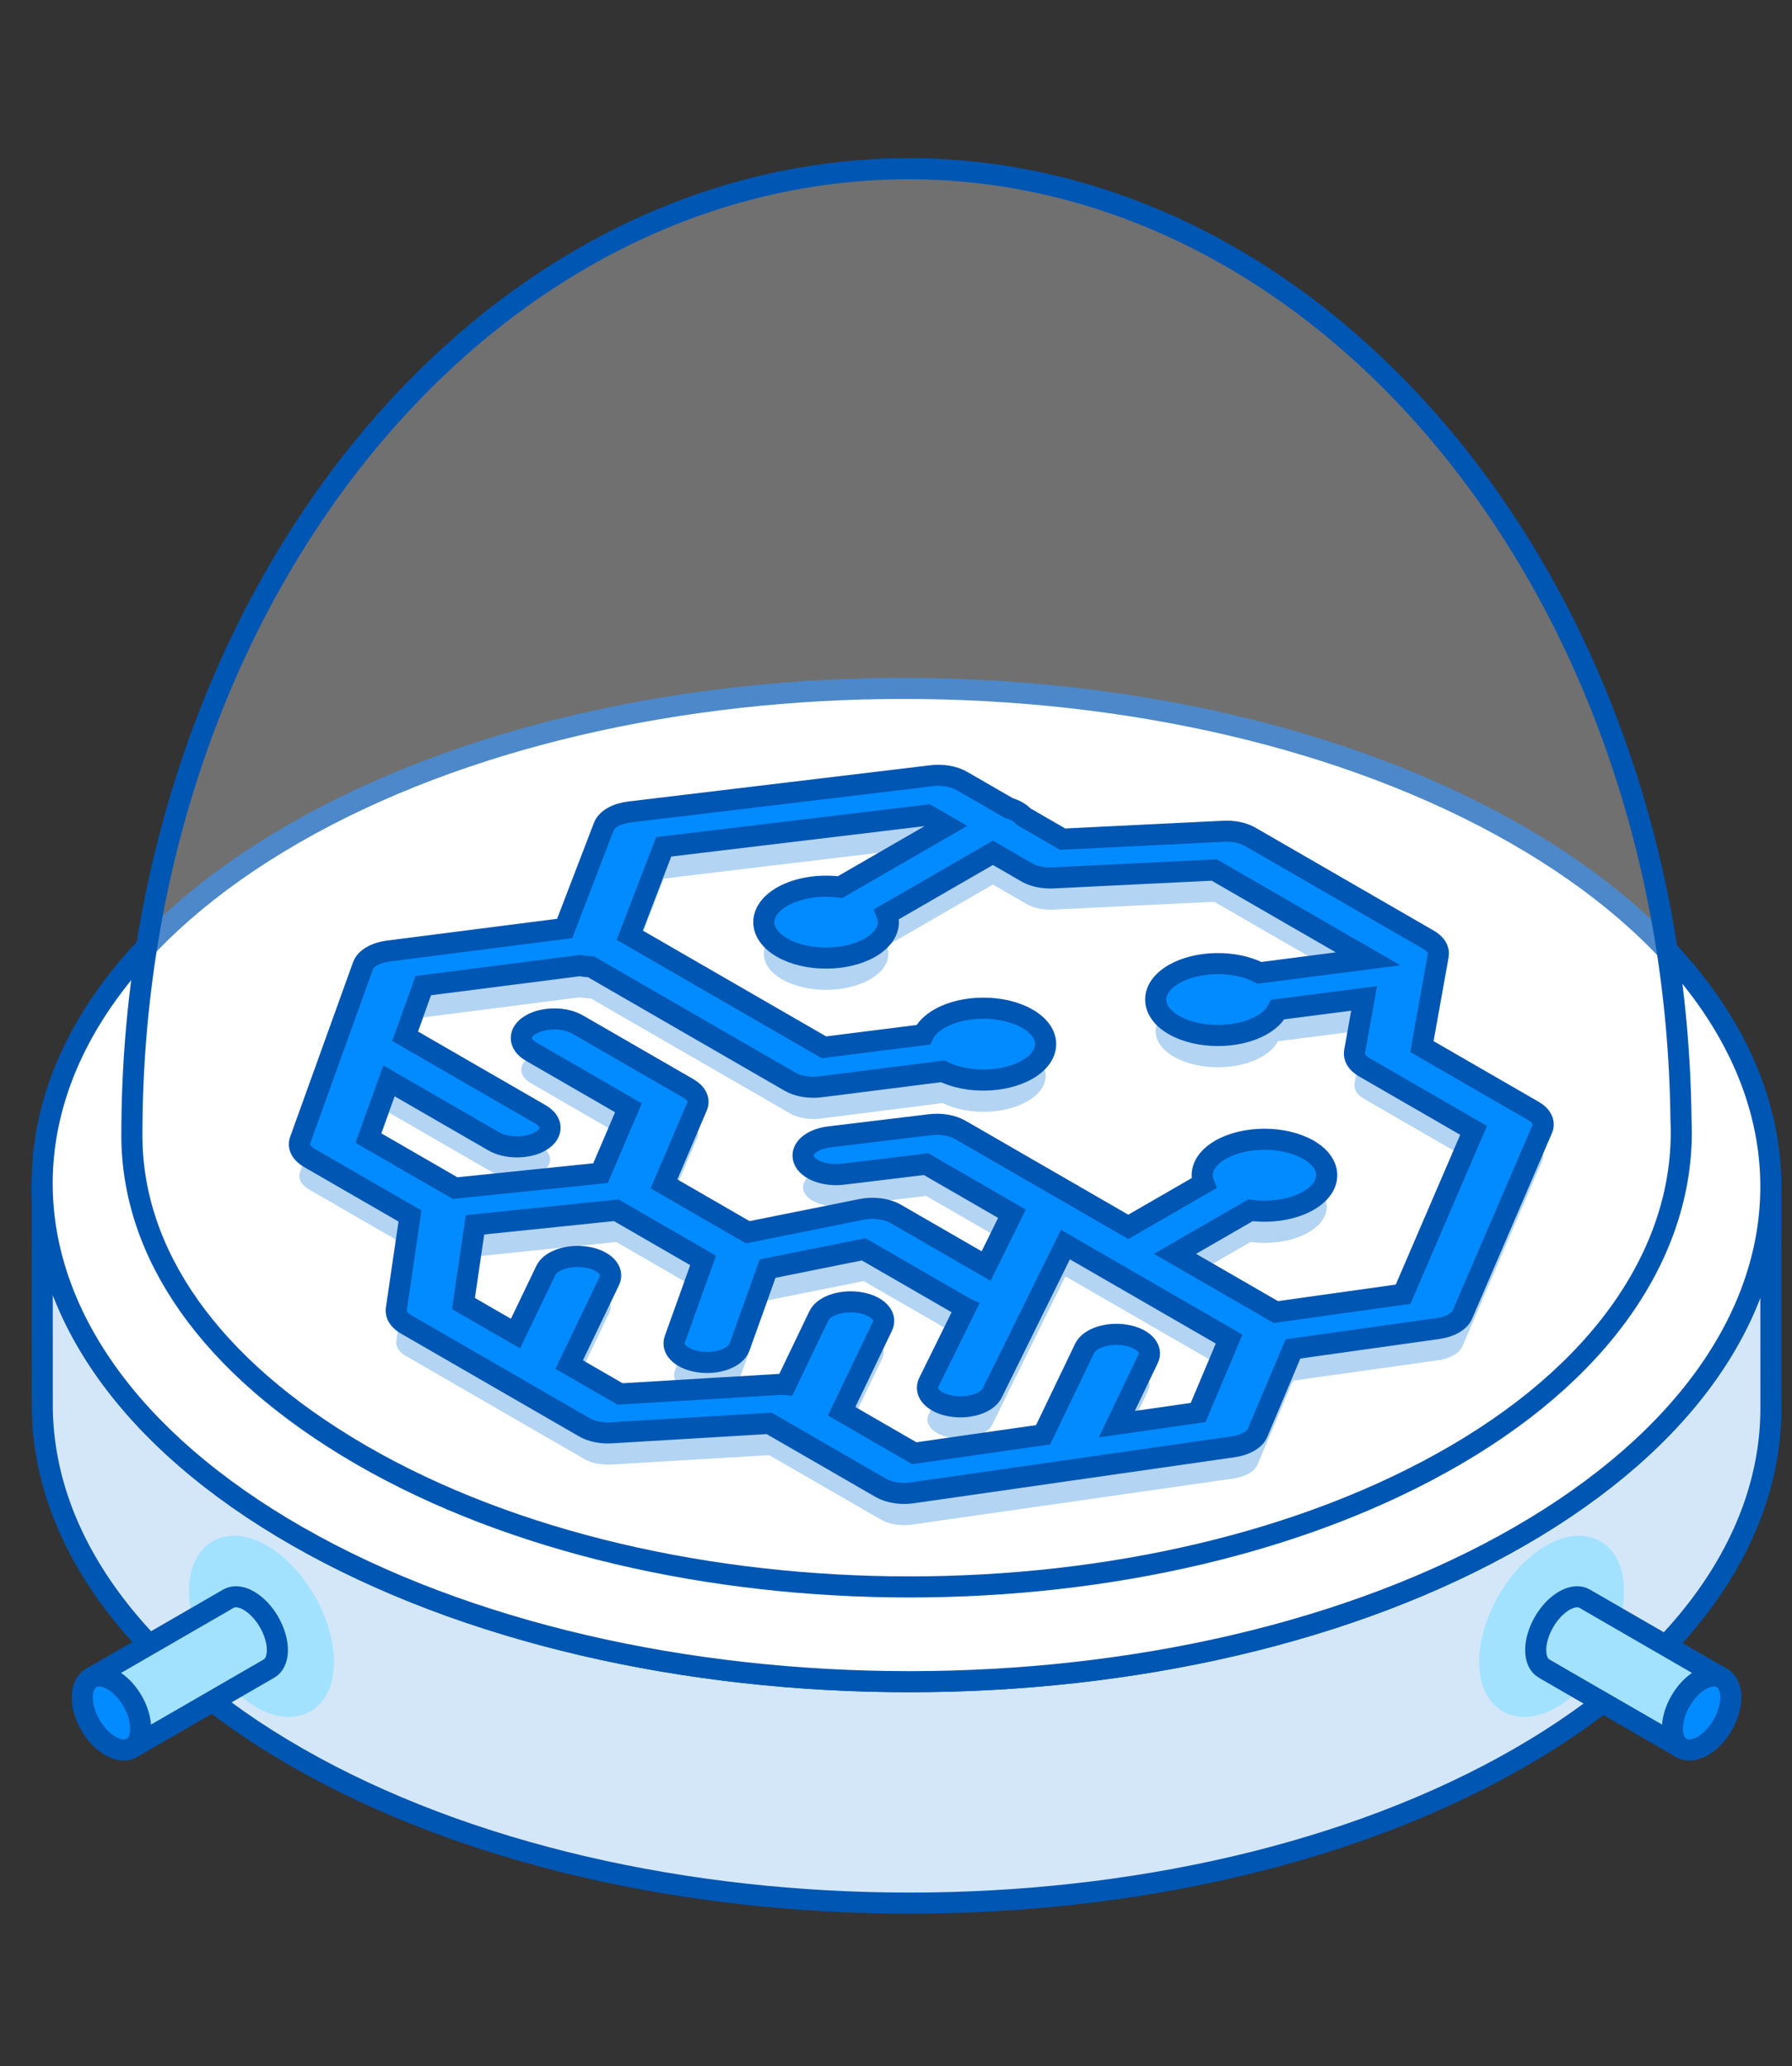 <svg width="85" height="98" viewBox="0 0 85 98" fill="none" xmlns="http://www.w3.org/2000/svg">
    <rect x="0" y="0" width="85" height="98" fill="#333333" stroke="none"/>
    <path
        d="M83.997 56.321L84 66.826C83.984 72.815 80.016 78.794 72.088 83.363C56.121 92.564 30.172 92.562 14.108 83.363C6.025 78.734 1.987 72.659 2.005 66.592L2.002 56.09C1.984 62.157 6.02 68.232 14.103 72.861C30.166 82.06 56.124 82.06 72.083 72.861C80.011 68.292 83.969 62.31 83.997 56.321Z"
        fill="#D4E7F8" stroke="#0056B3" stroke-miterlimit="10" stroke-linejoin="round" />
    <path
        d="M71.894 39.55C87.958 48.748 88.041 63.663 72.082 72.862C56.124 82.06 30.166 82.06 14.103 72.862C-1.961 63.663 -2.044 48.751 13.914 39.55C29.873 30.349 55.831 30.351 71.894 39.55Z"
        fill="white" stroke="#0056B3" />
    <path
        d="M9.467 75.45C9.467 73.573 10.785 72.802 12.405 73.732C14.024 74.662 15.342 76.943 15.342 78.82C15.342 80.697 14.024 81.468 12.404 80.538C10.784 79.609 9.467 77.327 9.467 75.45Z"
        fill="#A3E2FF" stroke="#A3E2FF" />
    <path
        d="M6.253 82.898L12.759 79.139C13.004 78.997 13.155 78.695 13.157 78.266C13.16 77.403 12.553 76.352 11.802 75.919C11.424 75.701 11.081 75.681 10.833 75.825L4.328 79.585C4.576 79.442 4.918 79.461 5.296 79.679C6.048 80.112 6.655 81.162 6.651 82.025C6.65 82.454 6.499 82.756 6.253 82.898Z"
        fill="#A3E2FF" stroke="#0056B3" stroke-linejoin="round" />
    <path
        d="M6.25 82.903C5.701 83.222 4.824 82.739 4.292 81.823C3.76 80.908 3.774 79.907 4.323 79.587C4.873 79.268 5.749 79.752 6.281 80.667C6.813 81.583 6.799 82.584 6.25 82.903Z"
        fill="#018BFF" stroke="#0056B3" stroke-linejoin="round" />
    <path
        d="M76.532 75.45C76.532 73.573 75.214 72.802 73.595 73.732C71.975 74.662 70.657 76.943 70.657 78.82C70.657 80.697 71.976 81.468 73.595 80.538C75.215 79.609 76.532 77.327 76.532 75.45Z"
        fill="#A3E2FF" stroke="#A3E2FF" />
    <path
        d="M79.746 82.898L73.241 79.139C72.996 78.997 72.844 78.695 72.843 78.266C72.84 77.403 73.446 76.352 74.198 75.919C74.576 75.701 74.919 75.681 75.166 75.825L81.672 79.585C81.424 79.442 81.081 79.461 80.703 79.679C79.951 80.112 79.345 81.162 79.348 82.025C79.35 82.454 79.501 82.756 79.746 82.898Z"
        fill="#A3E2FF" stroke="#0056B3" stroke-linejoin="round" />
    <path
        d="M79.75 82.903C80.299 83.222 81.176 82.739 81.708 81.823C82.24 80.908 82.226 79.907 81.676 79.587C81.127 79.268 80.25 79.752 79.718 80.667C79.186 81.583 79.2 82.584 79.75 82.903Z"
        fill="#018BFF" stroke="#0056B3" stroke-linejoin="round" />
    <path
        d="M6.255 53.848C6.255 59.417 9.877 64.792 17.122 69.001C31.546 77.355 54.766 77.355 69.061 69.001C76.499 64.662 79.992 58.834 79.734 53.136C79.475 28.14 63.046 8 43.059 8C22.749 8.065 6.255 28.528 6.255 53.848Z"
        fill="white" fill-opacity="0.3" stroke="#0056B3" />
    <path opacity="0.3" fill-rule="evenodd" clip-rule="evenodd"
        d="M29.851 40.017C29.248 40.09 28.774 40.36 28.64 40.707L26.784 45.541L18.411 46.613C17.809 46.69 17.341 46.963 17.216 47.312L14.234 55.591C14.126 55.889 14.287 56.199 14.66 56.415L19.446 59.178L18.798 63.595C18.759 63.861 18.925 64.123 19.251 64.311L24.11 67.116C24.128 67.127 24.146 67.138 24.165 67.148L27.723 69.202C28.057 69.395 28.523 69.49 28.992 69.462L36.486 69.015L41.78 72.071C42.169 72.296 42.733 72.386 43.266 72.309L58.506 70.124C59.072 70.042 59.513 69.787 59.651 69.46L61.329 65.484L68.216 64.515C68.782 64.435 69.225 64.181 69.366 63.854L73.152 55.056C73.285 54.748 73.128 54.423 72.739 54.198L67.445 51.142L68.22 46.816C68.269 46.545 68.103 46.276 67.77 46.083L59.298 41.192C58.971 41.004 58.517 40.908 58.057 40.931L50.405 41.305L48.56 40.239C48.486 40.153 48.387 40.073 48.263 40.001C48.139 39.929 47.999 39.872 47.85 39.829L45.619 38.542C45.246 38.326 44.709 38.234 44.192 38.296L29.851 40.017ZM39.847 43.58L44.881 40.674L44.002 40.167L31.481 41.67L29.872 45.861L39.083 51.179L43.792 50.583C43.922 50.304 44.176 50.04 44.556 49.821C45.709 49.155 47.58 49.155 48.733 49.821C49.886 50.487 49.886 51.566 48.733 52.232C47.632 52.868 45.877 52.897 44.716 52.318L38.917 53.052C38.395 53.118 37.851 53.026 37.473 52.808L28.026 47.354C27.919 47.354 27.81 47.347 27.701 47.333C27.636 47.325 27.573 47.314 27.512 47.301L20.078 48.253L19.214 50.651L25.632 54.356C26.244 54.709 26.244 55.282 25.632 55.635C25.02 55.989 24.028 55.989 23.416 55.635L18.451 52.769L17.474 55.481L21.588 57.856L28.484 57.146L29.809 54.046L25.186 51.377C24.574 51.024 24.574 50.451 25.186 50.098C25.798 49.745 26.79 49.745 27.402 50.098L32.65 53.128C33.038 53.352 33.195 53.676 33.063 53.984L31.494 57.654L35.469 59.949L40.867 58.864C41.434 58.75 42.065 58.834 42.49 59.079L46.775 61.553L47.999 59.069L43.93 56.72L39.977 57.197C39.13 57.299 38.3 56.986 38.123 56.497C37.946 56.008 38.489 55.528 39.336 55.426L44.121 54.848C44.639 54.786 45.176 54.878 45.55 55.094L50.754 58.099C50.835 58.137 50.908 58.179 50.974 58.225L53.518 59.694L57.098 57.628C56.878 57.075 57.142 56.47 57.888 56.039C59.042 55.374 60.912 55.374 62.065 56.039C63.219 56.705 63.219 57.785 62.065 58.451C61.319 58.882 60.272 59.034 59.314 58.907L55.734 60.974L60.519 63.736L66.553 62.887L69.897 55.116L64.702 52.117C64.368 51.924 64.203 51.655 64.251 51.384L64.704 48.86L60.608 49.388C60.474 49.655 60.225 49.908 59.859 50.119C58.706 50.785 56.836 50.785 55.682 50.119C54.529 49.453 54.529 48.373 55.682 47.708C56.798 47.063 58.586 47.042 59.745 47.645L64.894 46.981L57.596 42.769L49.945 43.143C49.484 43.166 49.031 43.07 48.704 42.881L47.097 41.953L42.063 44.859C42.283 45.412 42.019 46.017 41.273 46.447C40.12 47.113 38.249 47.113 37.096 46.447C35.942 45.782 35.942 44.702 37.096 44.036C37.842 43.605 38.889 43.453 39.847 43.58ZM26.998 66.225L29.412 67.618L36.905 67.171C37.03 67.163 37.154 67.165 37.276 67.174L38.841 63.913C39.072 63.432 39.935 63.15 40.77 63.283C41.603 63.417 42.092 63.915 41.861 64.397L39.921 68.439L43.37 70.43L49.478 69.554L51.446 65.455C51.677 64.974 52.54 64.692 53.374 64.825C54.208 64.958 54.697 65.457 54.466 65.938L52.971 69.053L56.83 68.5L58.301 65.016L50.536 60.533L47.064 67.573C46.827 68.053 45.96 68.332 45.128 68.195C44.295 68.058 43.813 67.558 44.05 67.078L45.793 63.544C45.78 63.537 45.768 63.53 45.756 63.523L40.969 60.759L36.41 61.676L35.072 65.404C34.897 65.893 34.068 66.208 33.22 66.106C32.373 66.005 31.828 65.526 32.004 65.037L33.35 61.284L29.231 58.907L22.53 59.597L21.982 63.329L24.452 64.755L25.89 61.76C26.121 61.279 26.984 60.996 27.818 61.13C28.652 61.263 29.141 61.762 28.91 62.243L26.998 66.225Z"
        fill="#006FD6" />
    <path fill-rule="evenodd" clip-rule="evenodd"
        d="M29.851 38.512C29.248 38.584 28.774 38.855 28.64 39.202L26.784 44.036L18.411 45.108C17.809 45.185 17.341 45.458 17.216 45.807L14.234 54.086C14.126 54.384 14.287 54.694 14.66 54.91L19.446 57.672L18.798 62.09C18.759 62.355 18.925 62.617 19.251 62.806L24.11 65.611C24.128 65.622 24.146 65.632 24.165 65.643L27.723 67.697C28.057 67.889 28.523 67.985 28.992 67.957L36.486 67.51L41.78 70.566C42.169 70.79 42.733 70.881 43.266 70.804L58.506 68.618C59.072 68.537 59.513 68.281 59.651 67.954L61.329 63.978L68.216 63.01C68.782 62.93 69.225 62.676 69.366 62.349L73.152 53.551C73.285 53.243 73.128 52.917 72.739 52.693L67.445 49.637L68.22 45.311C68.269 45.04 68.103 44.771 67.77 44.578L59.298 39.687C58.971 39.499 58.517 39.403 58.057 39.425L50.405 39.8L48.56 38.734C48.486 38.648 48.387 38.567 48.263 38.496C48.139 38.424 47.999 38.367 47.85 38.324L45.619 37.037C45.246 36.821 44.709 36.729 44.192 36.791L29.851 38.512ZM39.847 42.075L44.881 39.169L44.002 38.661L31.481 40.164L29.872 44.356L39.083 49.673L43.792 49.078C43.922 48.798 44.176 48.535 44.556 48.316C45.709 47.65 47.58 47.65 48.733 48.316C49.886 48.981 49.886 50.061 48.733 50.727C47.632 51.363 45.877 51.392 44.716 50.813L38.917 51.547C38.395 51.613 37.851 51.521 37.473 51.303L28.026 45.849C27.919 45.849 27.81 45.842 27.701 45.828C27.636 45.819 27.573 45.809 27.512 45.796L20.078 46.747L19.214 49.146L25.632 52.851C26.244 53.204 26.244 53.777 25.632 54.13C25.02 54.483 24.028 54.483 23.416 54.13L18.451 51.264L17.474 53.976L21.588 56.351L28.484 55.641L29.809 52.541L25.186 49.872C24.574 49.519 24.574 48.946 25.186 48.593C25.798 48.239 26.79 48.239 27.402 48.593L32.65 51.622C33.038 51.846 33.195 52.171 33.063 52.479L31.494 56.149L35.469 58.444L40.867 57.359C41.434 57.245 42.065 57.328 42.49 57.574L46.775 60.047L47.999 57.564L43.93 55.215L39.977 55.692C39.13 55.794 38.3 55.48 38.123 54.991C37.946 54.502 38.489 54.023 39.336 53.921L44.121 53.343C44.639 53.281 45.176 53.373 45.55 53.589L50.754 56.593C50.835 56.631 50.908 56.674 50.974 56.72L53.518 58.189L57.098 56.123C56.878 55.569 57.142 54.965 57.888 54.534C59.042 53.868 60.912 53.868 62.065 54.534C63.219 55.2 63.219 56.28 62.065 56.946C61.319 57.377 60.272 57.529 59.314 57.402L55.734 59.468L60.519 62.23L66.553 61.382L69.897 53.611L64.702 50.612C64.368 50.419 64.203 50.15 64.251 49.879L64.704 47.354L60.608 47.882C60.474 48.15 60.225 48.403 59.859 48.614C58.706 49.28 56.836 49.28 55.682 48.614C54.529 47.948 54.529 46.868 55.682 46.202C56.798 45.558 58.586 45.537 59.745 46.14L64.894 45.476L57.596 41.264L49.945 41.638C49.484 41.66 49.031 41.565 48.704 41.376L47.097 40.448L42.063 43.354C42.283 43.907 42.019 44.511 41.273 44.942C40.12 45.608 38.249 45.608 37.096 44.942C35.942 44.276 35.942 43.197 37.096 42.531C37.842 42.1 38.889 41.948 39.847 42.075ZM26.998 64.72L29.412 66.113L36.905 65.666C37.03 65.658 37.154 65.659 37.276 65.669L38.841 62.408C39.072 61.927 39.935 61.645 40.77 61.778C41.603 61.911 42.092 62.41 41.861 62.891L39.921 66.934L43.37 68.925L49.478 68.049L51.446 63.95C51.677 63.468 52.54 63.186 53.374 63.32C54.208 63.453 54.697 63.952 54.466 64.433L52.971 67.548L56.83 66.994L58.301 63.511L50.536 59.028L47.064 66.068C46.827 66.548 45.96 66.827 45.128 66.69C44.295 66.553 43.813 66.053 44.05 65.572L45.793 62.038C45.78 62.032 45.768 62.025 45.756 62.018L40.969 59.254L36.41 60.17L35.072 63.899C34.897 64.388 34.068 64.703 33.22 64.601C32.373 64.5 31.828 64.021 32.004 63.532L33.35 59.779L29.231 57.401L22.53 58.092L21.982 61.824L24.452 63.25L25.89 60.255C26.121 59.773 26.984 59.491 27.818 59.624C28.652 59.758 29.141 60.256 28.91 60.738L26.998 64.72Z"
        fill="#018BFF" stroke="#0056B3" />
</svg>